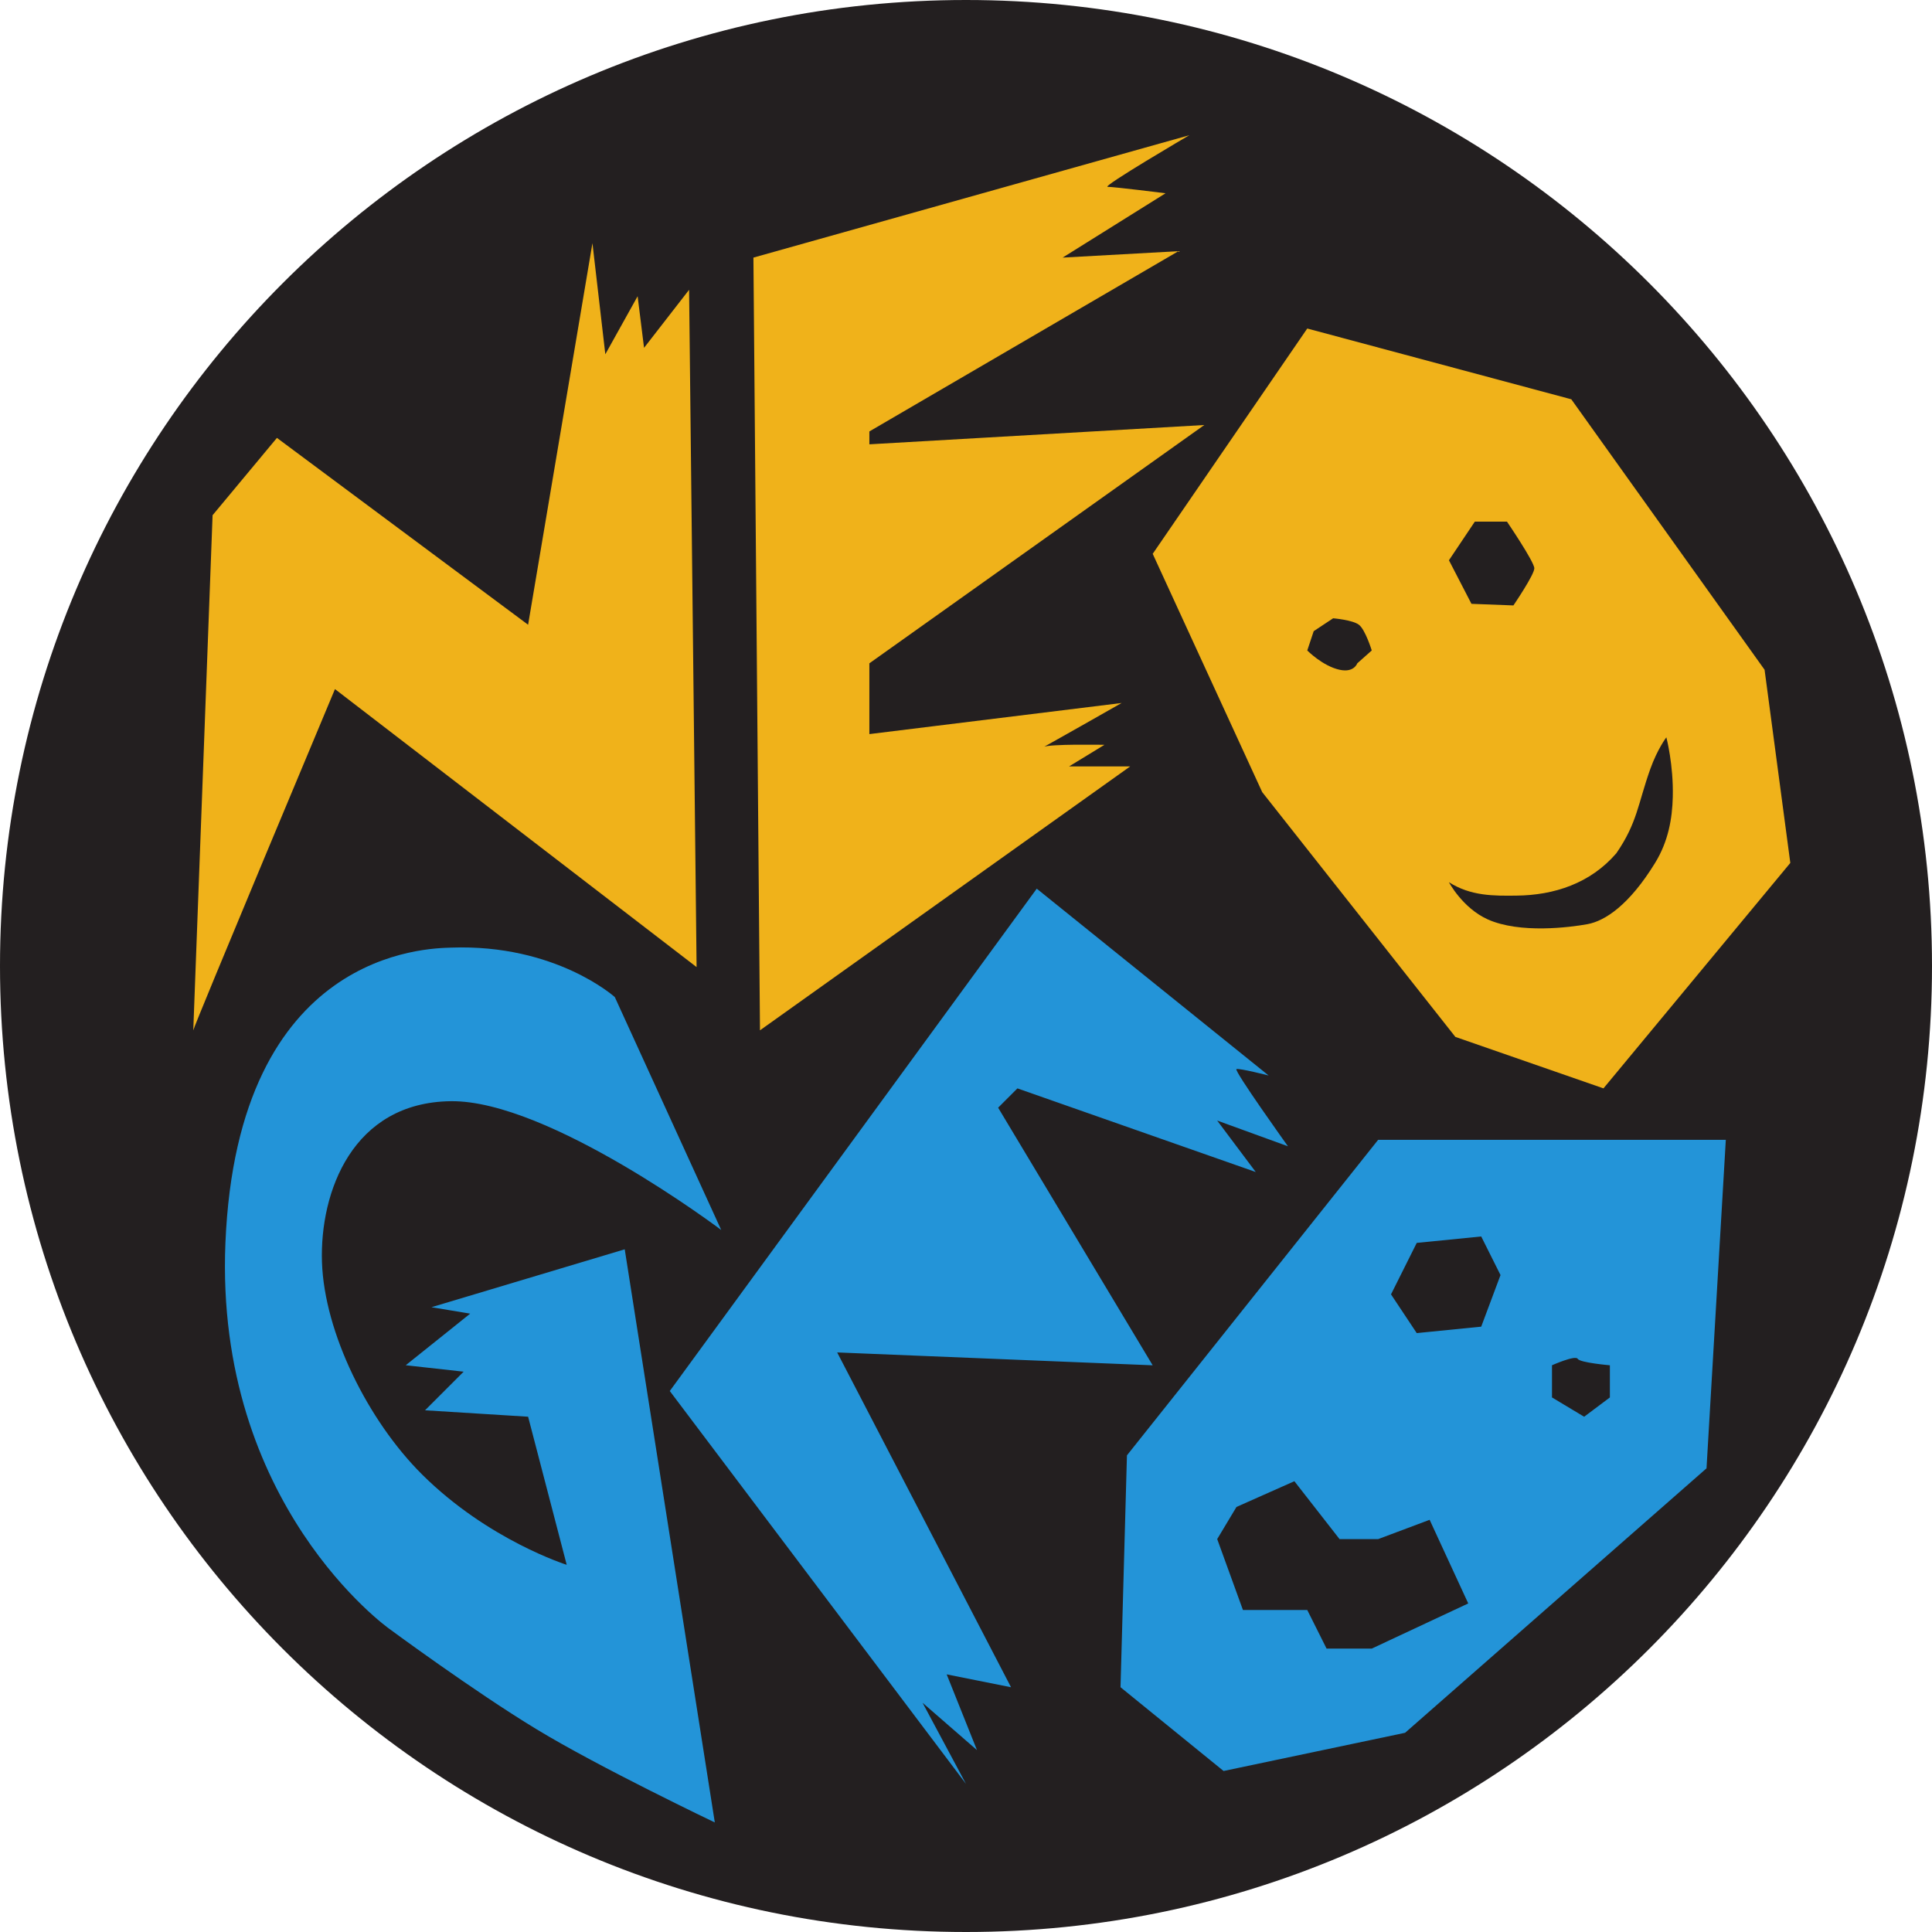 <?xml version="1.0" encoding="UTF-8" standalone="no"?>
<svg
     id="neogeoicon"
     version="1.1"
     width="128"
     height="128"
     xmlns="http://www.w3.org/2000/svg"
     xmlns:svg="http://www.w3.org/2000/svg">
     <path
          id="neogeoicon03"
          fill="#231f20"
          d="M 0,64 C 0,28.657 28.657,0 64,0 99.343,0 128,28.657 128,64 128,99.343 99.343,128 64,128 28.657,128 0,99.345 0,64" />
     <path
          id="neogeoicon02"
          fill="#2394d8"
          d="m 80.641,101.97 1.279,-2.131 3.836,-1.705 2.993,3.836 h 2.558 l 3.41,-1.279 2.558,5.541 -6.394,2.992 h -2.992 l -1.279,-2.557 h -4.262 l -1.705,-4.698 z M 102.823,90.453 c 0,0 1.554,-0.693 1.705,-0.426 0.151,0.257 2.131,0.426 2.131,0.426 v 2.131 l -1.705,1.279 -2.131,-1.279 z m -8.96,-2.132 -1.705,-2.566 1.705,-3.41 4.271,-0.426 1.279,2.557 -1.279,3.419 -4.271,0.426 z m -19.2,8.099 -0.426,15.363 6.829,5.55 12.024,-2.531 19.971,-17.521 1.279,-21.765 H 91.306 L 74.664,96.42 M 44.374,92.159 68.687,58.876 84.05,71.255 c 0,0 -1.918,-0.489 -2.131,-0.426 -0.213,0.053 3.41,5.115 3.41,5.115 l -4.689,-1.705 2.557,3.41 -15.789,-5.541 -1.279,1.279 10.239,17.068 -20.903,-0.853 11.518,22.182 -4.263,-0.853 2.007,5.018 -3.605,-3.135 2.877,5.373 L 44.375,92.158 M 47.784,81.493 40.733,66.059 c 0,0 -3.907,-3.526 -10.843,-3.277 -1.528,0.053 -14.146,0.151 -14.955,19.562 -0.719,17.361 10.852,25.566 10.852,25.566 0,0 5.604,4.138 9.751,6.651 4.147,2.522 11.82,6.181 11.82,6.181 L 41.39,82.77 28.585,86.606 l 2.567,0.426 -4.271,3.419 3.836,0.426 -2.557,2.558 6.829,0.426 2.557,9.812 c 0,0 -5.204,-1.634 -9.582,-5.985 -3.587,-3.57 -6.473,-9.387 -6.633,-14.066 -0.151,-4.679 2.042,-10.585 8.534,-10.665 6.501,-0.08 17.92,8.534 17.92,8.534" />
    <path
         id="neogeoicon01"
         fill="#f0b21a"
         d="m 49.915,17.067 28.879,-8.108 c 0,0 -5.835,3.419 -5.408,3.419 0.426,0 3.836,0.426 3.836,0.426 l -6.82,4.263 7.673,-0.426 -20.477,11.943 v 0.853 L 79.789,28.158 57.598,43.947 v 4.689 L 74.311,46.575 c 0,0 -5.515,3.135 -5.187,2.922 0.32,-0.222 4.05,-0.151 4.05,-0.151 l -2.344,1.43 h 4.049 L 50.351,68.261 49.916,17.065 m -37.111,51.197 1.279,-34.127 4.263,-5.124 16.641,12.379 4.263,-25.281 0.853,7.362 2.14,-3.845 0.426,3.419 2.984,-3.845 0.497,44.872 -23.959,-18.418 c 0,0 -9.386,22.396 -9.386,22.608 M 88.75,44.374 c -1.128,-0.249 -2.14,-1.279 -2.14,-1.279 l 0.426,-1.279 1.288,-0.853 c 0,0 1.279,0.106 1.705,0.426 0.426,0.32 0.853,1.705 0.853,1.705 l -0.959,0.853 c 0,0 -0.213,0.639 -1.172,0.426 z m 7.246,-7.255 1.714,-2.558 h 2.132 c 0,0 1.811,2.664 1.811,3.091 0,0.426 -1.385,2.459 -1.385,2.459 l -2.78,-0.106 -1.492,-2.886 z m 0,21.33 c 1.448,0.924 2.984,0.906 4.476,0.888 2.495,-0.027 4.893,-0.808 6.615,-2.806 1.395,-2.024 1.43,-3.286 2.247,-5.576 0.48,-1.341 1.066,-2.105 1.066,-2.105 0,0 0.48,1.812 0.426,3.951 -0.035,1.43 -0.293,2.939 -1.172,4.37 -1.705,2.779 -3.312,3.845 -4.484,4.058 -1.172,0.213 -4.476,0.639 -6.608,-0.319 -1.669,-0.755 -2.566,-2.46 -2.566,-2.46 z m -9.387,-36.684 -10.239,14.927 7.255,15.789 12.796,16.216 9.813,3.41 12.379,-14.936 -1.705,-12.797 -12.805,-17.92 -17.494,-4.689" />
</svg>

